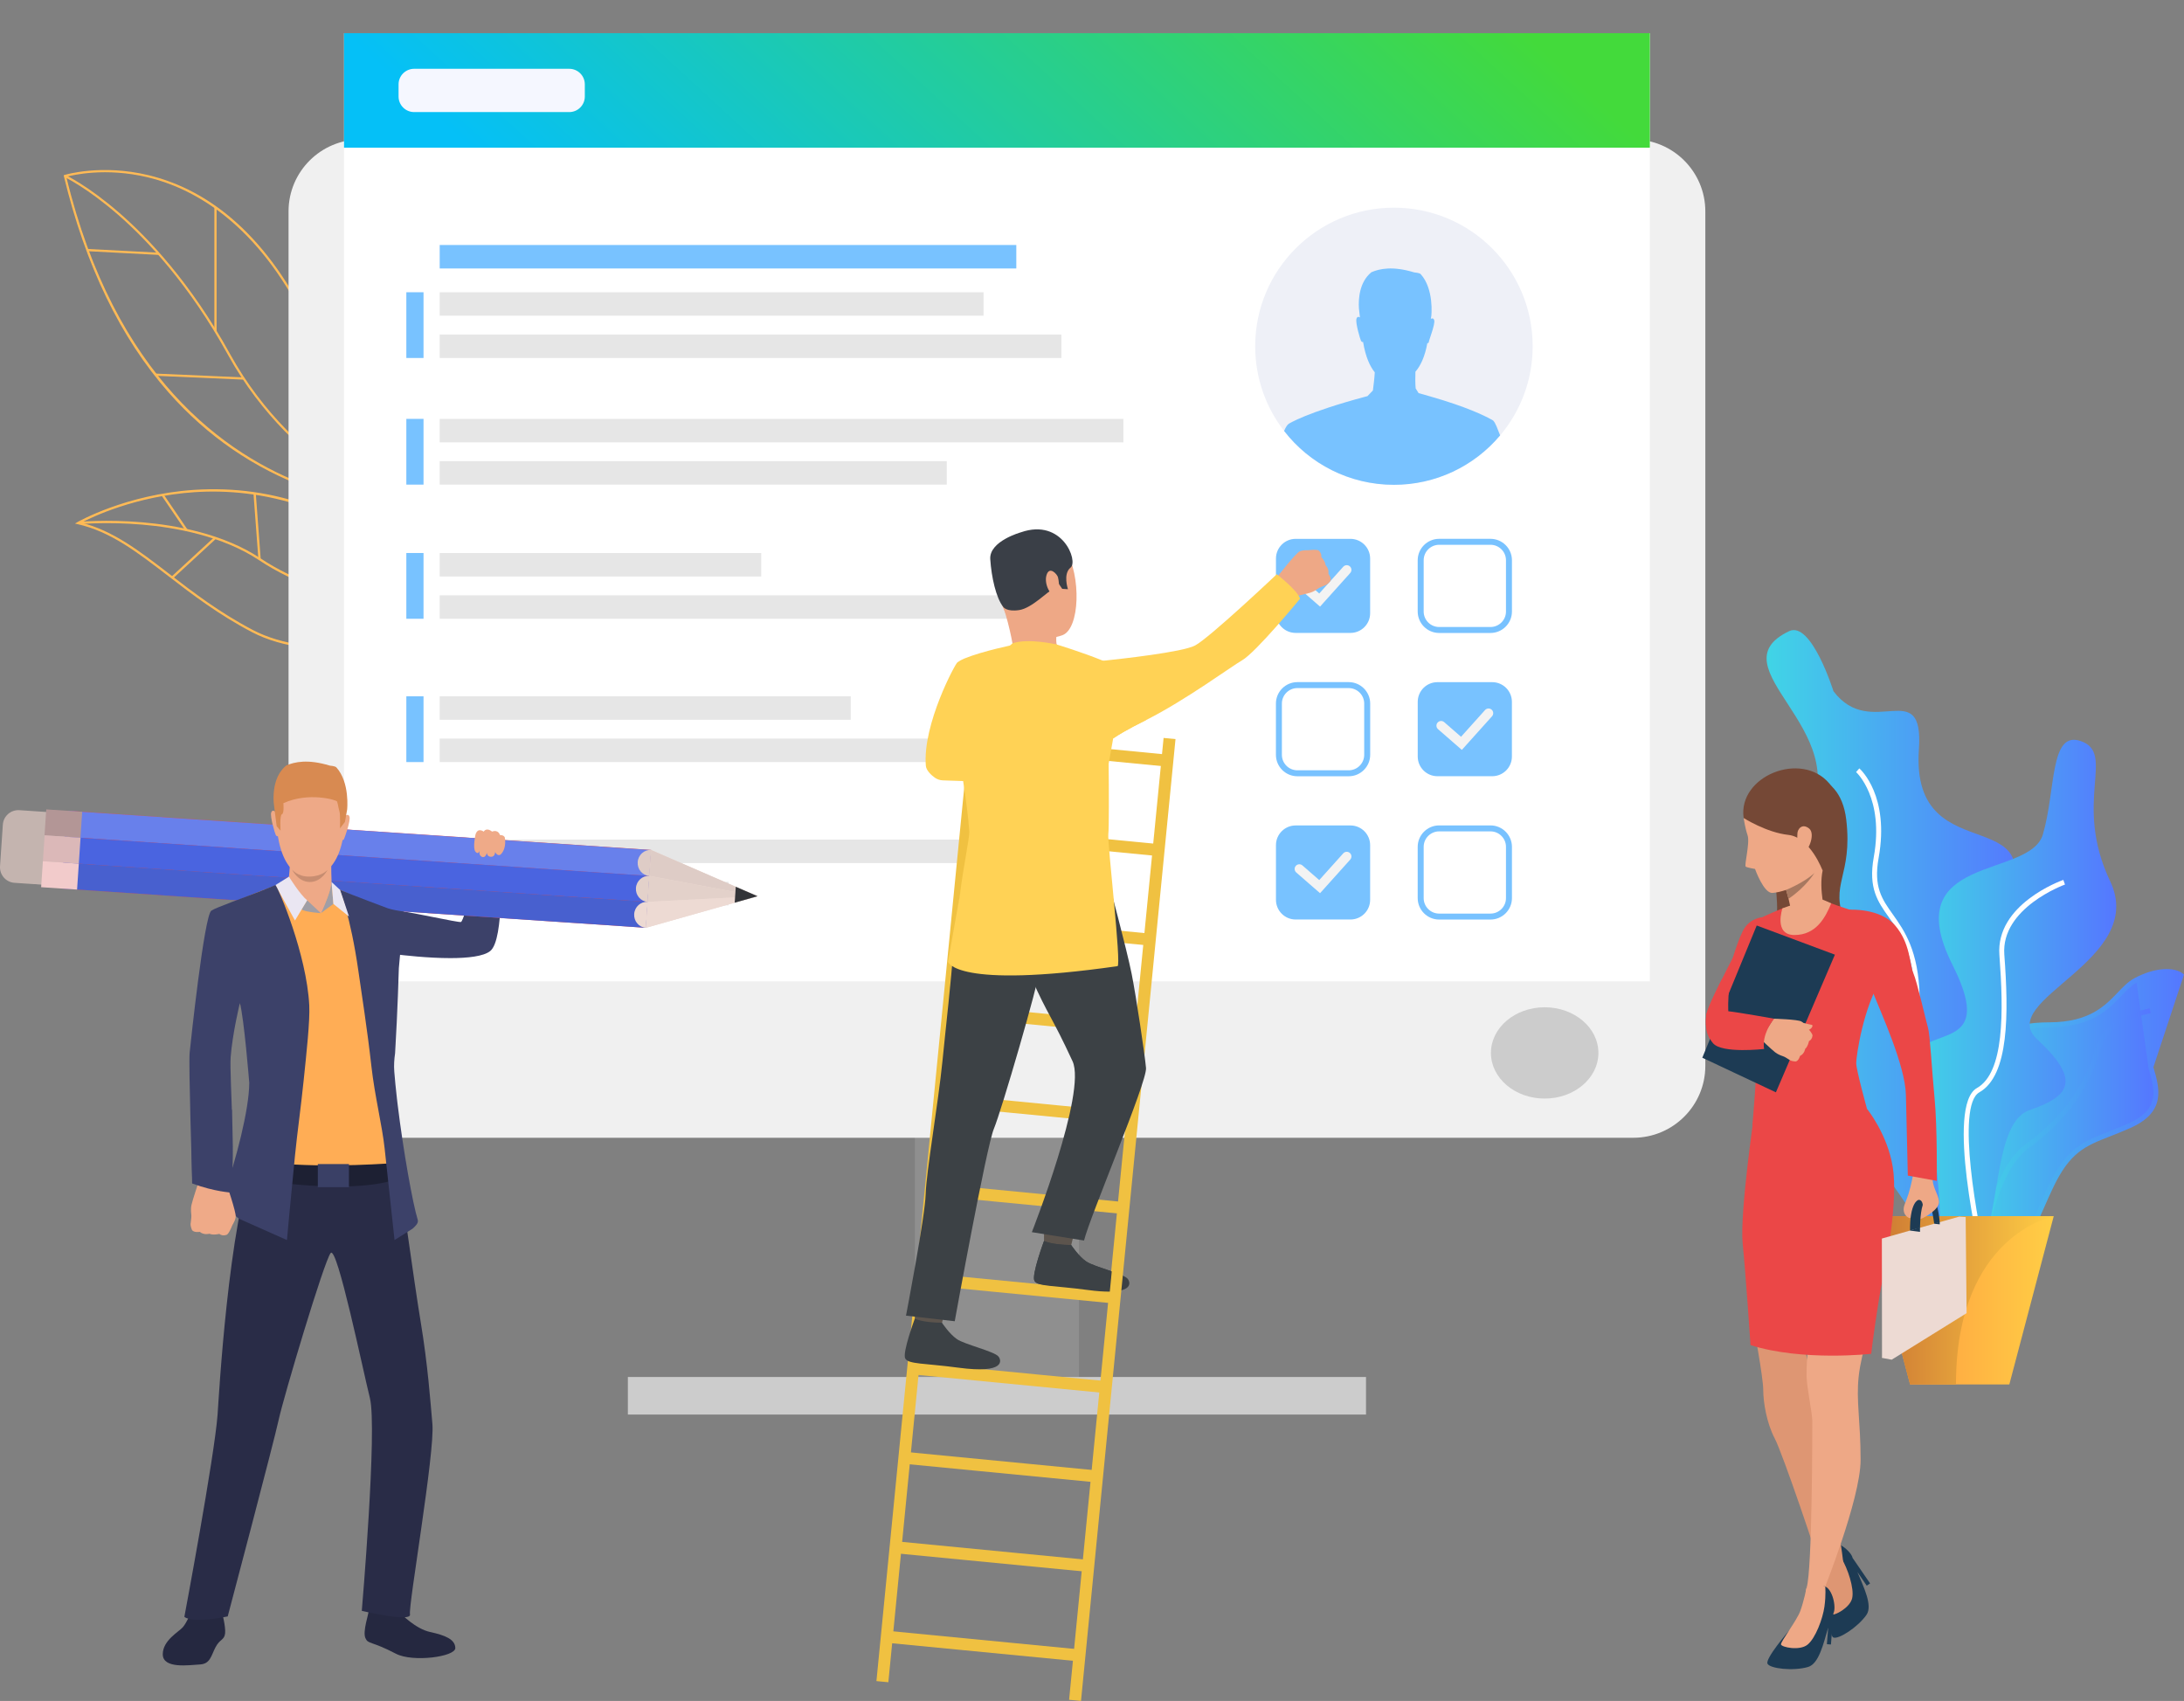 <?xml version="1.0" encoding="utf-8"?>
<!-- Generator: Adobe Illustrator 16.0.0, SVG Export Plug-In . SVG Version: 6.00 Build 0)  -->
<!DOCTYPE svg PUBLIC "-//W3C//DTD SVG 1.1//EN" "http://www.w3.org/Graphics/SVG/1.1/DTD/svg11.dtd">
<svg version="1.1" id="Layer_1" xmlns="http://www.w3.org/2000/svg" xmlns:xlink="http://www.w3.org/1999/xlink" x="0px" y="0px"
	 width="339px" height="264px" viewBox="0 61 339 264" enable-background="new 0 61 339 264" xml:space="preserve">
<rect x="0" y="61" width="339" height="264" fill="#808080" stroke="none"/>
<g>
	<defs>
		<rect id="SVGID_1_" width="339" height="325"/>
	</defs>
	<clipPath id="SVGID_2_">
		<use xlink:href="#SVGID_1_"  overflow="visible"/>
	</clipPath>
	<g clip-path="url(#SVGID_2_)">
		<path fill="#FFBA55" d="M64.301,155.104c-0.033,0-3.323,0.031-7.917-0.836c-4.238-0.8-10.489-2.548-16.194-6.337
			c-5.65-3.751-12.976-5.064-18.126-5.506c-5.586-0.479-9.886-0.063-9.929-0.058l-0.036-0.354c0.043-0.004,4.375-0.424,9.994,0.057
			c5.192,0.445,12.581,1.772,18.294,5.564c5.653,3.753,11.85,5.488,16.054,6.281c4.56,0.862,7.822,0.833,7.855,0.833L64.301,155.104
			z"/>
		<path fill="#FFBA55" d="M68.395,157.21c-3.765,4.247-19.759,6.873-29.252,1.917c-5.246-2.739-9.407-5.938-13.078-8.763
			c-4.786-3.681-8.917-6.859-13.985-8.002l-0.443-0.101l0.393-0.228c0.074-0.044,7.502-4.289,18.103-4.998
			c6.228-0.415,12.318,0.45,18.101,2.574c7.227,2.654,13.991,7.29,20.103,13.779c1.076,1.144,1.17,2.376,0.268,3.563
			C68.539,157.041,68.469,157.127,68.395,157.21z M12.614,142.126c4.937,1.241,8.995,4.363,13.668,7.957
			c3.66,2.815,7.808,6.006,13.026,8.729c4.287,2.237,10.447,3.118,16.9,2.413c5.464-0.595,10.177-2.287,11.92-4.254
			c0.068-0.078,0.131-0.155,0.191-0.232c0.792-1.045,0.711-2.088-0.245-3.103c-13.748-14.595-28.201-16.889-37.905-16.244
			C21.047,138.001,14.294,141.247,12.614,142.126z"/>
		<path fill="#FFBA55" d="M25.375,137.712l-0.295,0.201l3.707,5.448l0.295-0.2L25.375,137.712z"/>
		<path fill="#FFBA55" d="M33.286,144.352l-6.681,6.16l0.242,0.262l6.681-6.16L33.286,144.352z"/>
		<path fill="#FFBA55" d="M39.701,137.564l-0.355,0.026l0.762,10.204l0.355-0.027L39.701,137.564z"/>
		<path fill="#FFBA55" d="M62.563,140.421c-0.043-0.014-4.333-1.543-9.797-5.288c-5.042-3.457-12.146-9.565-17.367-19.038
			c-6.051-10.98-12.631-17.905-17.087-21.78c-4.827-4.199-8.268-5.821-8.302-5.837l0.144-0.311c0.034,0.016,3.509,1.652,8.37,5.878
			c4.479,3.895,11.096,10.853,17.175,21.887c5.187,9.414,12.25,15.486,17.26,18.921c5.426,3.721,9.675,5.233,9.716,5.249
			L62.563,140.421z"/>
		<path fill="#FFBA55" d="M75.652,139.56l-0.967,0.176c-0.031,0.005-3.201,0.574-8.08,0.487c-4.501-0.079-11.425-0.746-18.848-3.474
			c-8.345-3.066-15.607-8.056-21.584-14.834c-7.466-8.464-12.934-19.755-16.254-33.557l-0.038-0.156l0.153-0.049
			c0.056-0.018,5.661-1.726,12.984,0.032c4.299,1.032,8.345,3.039,12.025,5.963c4.593,3.65,8.625,8.752,11.981,15.161
			c7.563,14.438,14.696,21.856,19.347,25.535c5.02,3.97,8.28,4.548,8.312,4.553L75.652,139.56z M10.29,88.439
			c7.502,30.995,24.566,43.201,37.57,47.984c7.378,2.713,14.261,3.377,18.737,3.458c3.402,0.061,5.964-0.198,7.203-0.36
			c-1.284-0.405-3.988-1.516-7.641-4.407c-4.677-3.701-11.847-11.153-19.437-25.646c-7.547-14.407-17.1-19.346-23.783-20.949
			C16.375,86.947,11.229,88.182,10.29,88.439z"/>
		<path fill="#FFBA55" d="M24.099,118.981l-0.015,0.341l13.712,0.598l0.015-0.341L24.099,118.981z"/>
		<path fill="#FFBA55" d="M33.618,93.16h-0.342v19.237h0.342V93.16z"/>
		<path fill="#FFBA55" d="M13.559,99.641l-0.018,0.341l11.105,0.58l0.018-0.341L13.559,99.641z"/>
		<path fill="#8F8F8F" d="M142.011,277.641h25.468v-77.263h-25.468V277.641z"/>
		<path fill="#F0F0F0" d="M55.973,237.594h197.541c6.178,0,11.187-5.002,11.187-11.172V93.814c0-6.169-5.007-11.172-11.187-11.172
			H55.973c-6.177,0-11.186,5.001-11.186,11.172v132.61C44.787,232.593,49.796,237.594,55.973,237.594z"/>
		<path fill="#FFFFFF" d="M53.403,213.313h202.685V66.15H53.403V213.313z"/>
		
			<linearGradient id="SVGID_3_" gradientUnits="userSpaceOnUse" x1="112.781" y1="205.291" x2="196.708" y2="296.635" gradientTransform="matrix(1 0 0 -1 0 326)">
			<stop  offset="0" style="stop-color:#05C0F7"/>
			<stop  offset="1" style="stop-color:#43DA3B"/>
		</linearGradient>
		<path fill="url(#SVGID_3_)" d="M53.4,83.924h202.687V66.15H53.4V83.924z"/>
		<path fill="#CCCCCC" d="M231.422,224.424c0,3.913,3.734,7.086,8.342,7.086c4.606,0,8.34-3.173,8.34-7.086s-3.733-7.085-8.34-7.085
			C235.158,217.339,231.422,220.511,231.422,224.424z"/>
		<path fill="#CCCCCC" d="M212.031,274.723H97.457v5.832h114.574V274.723z"/>
		<path fill="#F5F7FF" d="M88.357,78.396H64.283c-1.336,0-2.418-1.081-2.418-2.415v-1.888c0-1.334,1.082-2.415,2.418-2.415h24.074
			c1.336,0,2.418,1.081,2.418,2.415v1.888C90.774,77.315,89.692,78.396,88.357,78.396z"/>
		<path fill="#E6E6E6" d="M152.666,106.359H68.25v3.643h84.416V106.359z"/>
		<path fill="#E6E6E6" d="M164.75,112.921h-96.5v3.643h96.5V112.921z"/>
		<path fill="#E6E6E6" d="M174.369,126.014H68.25v3.643h106.119V126.014z"/>
		<path fill="#78C2FF" d="M157.752,99.025H68.25v3.644h89.502V99.025z"/>
		<path fill="#E6E6E6" d="M146.957,132.575H68.25v3.643h78.707V132.575z"/>
		<path fill="#E6E6E6" d="M118.156,146.833H68.25v3.644h49.906V146.833z"/>
		<path fill="#E6E6E6" d="M157.912,153.396H68.25v3.643h89.662V153.396z"/>
		<path fill="#E6E6E6" d="M132.05,169.076h-63.8v3.643h63.8V169.076z"/>
		<path fill="#E6E6E6" d="M146.155,175.639H68.25v3.643h77.905V175.639z"/>
		<path fill="#E6E6E6" d="M153.53,191.316H68.25v3.644h85.28V191.316z"/>
		<path fill="#E6E6E6" d="M113.081,197.878H68.25v3.644h44.831V197.878z"/>
		<path fill="#78C2FF" d="M65.739,106.359h-2.667v10.205h2.667V106.359z"/>
		<path fill="#78C2FF" d="M65.739,126.014h-2.667v10.205h2.667V126.014z"/>
		<path fill="#78C2FF" d="M65.739,146.833h-2.667v10.206h2.667V146.833z"/>
		<path fill="#78C2FF" d="M65.739,169.076h-2.667v10.205h2.667V169.076z"/>
		<path fill="#78C2FF" d="M65.739,191.316h-2.667v10.205h2.667V191.316z"/>
		<path fill="#78C2FF" d="M209.613,203.718h-8.5c-1.688,0-3.059-1.368-3.059-3.056v-8.489c0-1.687,1.37-3.055,3.059-3.055h8.5
			c1.688,0,3.059,1.368,3.059,3.055v8.489C212.672,202.352,211.302,203.718,209.613,203.718z"/>
		<path fill="#F3F3F3" d="M204.898,199.634l-3.693-3.217c-0.303-0.265-0.335-0.724-0.071-1.024c0.265-0.303,0.724-0.336,1.027-0.07
			l2.612,2.273l3.727-4.15c0.268-0.299,0.729-0.323,1.027-0.055c0.3,0.268,0.324,0.729,0.057,1.026L204.898,199.634z"/>
		<path fill="#78C2FF" d="M209.348,181.484h-7.968c-1.837,0-3.331-1.492-3.331-3.327v-7.959c0-1.834,1.494-3.326,3.331-3.326h7.968
			c1.836,0,3.332,1.492,3.332,3.326v7.959C212.68,179.992,211.184,181.484,209.348,181.484z M201.378,167.798
			c-1.325,0-2.403,1.077-2.403,2.4v7.959c0,1.323,1.078,2.401,2.403,2.401h7.968c1.325,0,2.404-1.078,2.404-2.401v-7.959
			c0-1.323-1.079-2.4-2.404-2.4H201.378z"/>
		<path fill="#78C2FF" d="M231.354,159.243h-7.969c-1.836,0-3.33-1.492-3.33-3.326v-7.959c0-1.835,1.494-3.327,3.33-3.327h7.969
			c1.836,0,3.33,1.492,3.33,3.327v7.959C234.684,157.751,233.189,159.243,231.354,159.243z M223.385,145.557
			c-1.324,0-2.402,1.077-2.402,2.401v7.959c0,1.323,1.078,2.4,2.402,2.4h7.969c1.326,0,2.403-1.077,2.403-2.4v-7.959
			c0-1.324-1.077-2.401-2.403-2.401H223.385z"/>
		<path fill="#78C2FF" d="M231.354,203.725h-7.969c-1.836,0-3.33-1.492-3.33-3.326v-7.959c0-1.834,1.494-3.328,3.33-3.328h7.969
			c1.836,0,3.33,1.494,3.33,3.328v7.959C234.684,202.232,233.189,203.725,231.354,203.725z M223.385,190.038
			c-1.324,0-2.402,1.078-2.402,2.401v7.959c0,1.324,1.078,2.4,2.402,2.4h7.969c1.326,0,2.403-1.076,2.403-2.4v-7.959
			c0-1.323-1.077-2.401-2.403-2.401H223.385z"/>
		<path fill="#78C2FF" d="M231.619,181.477h-8.5c-1.688,0-3.059-1.367-3.059-3.055v-8.488c0-1.687,1.371-3.055,3.059-3.055h8.5
			c1.689,0,3.059,1.368,3.059,3.055v8.49C234.678,180.109,233.309,181.477,231.619,181.477z"/>
		<path fill="#F3F3F3" d="M226.907,177.393l-3.695-3.217c-0.302-0.264-0.334-0.723-0.069-1.025c0.265-0.301,0.724-0.334,1.025-0.069
			l2.613,2.274l3.726-4.15c0.269-0.298,0.729-0.323,1.029-0.057c0.298,0.269,0.323,0.729,0.055,1.027L226.907,177.393z"/>
		<path fill="#78C2FF" d="M209.613,159.236h-8.5c-1.688,0-3.059-1.368-3.059-3.055v-8.49c0-1.686,1.37-3.055,3.059-3.055h8.5
			c1.688,0,3.059,1.369,3.059,3.055v8.49C212.672,157.87,211.302,159.236,209.613,159.236z"/>
		<path fill="#F3F3F3" d="M204.898,155.152l-3.693-3.217c-0.303-0.264-0.335-0.723-0.071-1.025c0.265-0.302,0.724-0.334,1.027-0.07
			l2.612,2.275l3.727-4.152c0.268-0.299,0.729-0.324,1.027-0.056c0.3,0.268,0.324,0.728,0.057,1.027L204.898,155.152z"/>
		<path fill="#EEF0F7" d="M237.9,114.744c0,5.271-1.897,10.097-5.047,13.837c-4.06,4.82-10.033,7.672-16.487,7.672
			c-6.837,0-13.058-3.203-17.042-8.358c-2.818-3.637-4.494-8.199-4.494-13.151c0-11.879,9.641-21.511,21.536-21.511
			C228.259,93.233,237.9,102.863,237.9,114.744z"/>
		<path fill="#78C2FF" d="M231.768,126.276c-0.078-0.079-0.256-0.144-0.36-0.212c-0.009-0.006-0.013-0.009-0.021-0.013l-0.002,0.002
			c-0.945-0.521-3.716-1.896-9.18-3.463c-0.002,0-0.004-0.002-0.004-0.002c-0.992-0.302-1.741-0.498-1.998-0.565l-0.463-0.735
			c-0.075-0.743-0.059-1.849-0.038-2.59c0.769-0.892,1.464-2.285,1.854-4.459c0.125,0.093,0.221-0.112,0.221-0.112
			c-0.067-0.122,1.039-2.825,0.84-3.435c-0.113-0.345-0.344-0.302-0.524-0.201c0.027-0.158,0.054-0.322,0.083-0.496
			c0,0,0.439-4.143-1.66-6.452c-0.216-0.209-0.99-0.261-0.99-0.261c-3.371-1.03-5.396-0.57-6.66-0.029
			c-1.879,1.536-2.02,4.151-1.936,5.591c0.037,0.342,0.077,0.683,0.114,1.018c0,0.007,0.002,0.01,0.002,0.01
			c0.017,0.134,0.033,0.263,0.047,0.393c-0.176-0.108-0.405-0.164-0.532,0.178c-0.226,0.6,0.596,3.299,0.696,3.465
			c0,0,0.177,0.277,0.315,0.151c0.002,0,0.002-0.006,0.002-0.006c0.387,2.37,1.085,3.836,1.818,4.735
			c-0.055,0.962-0.193,2.093-0.291,2.816l-0.832,0.871c-0.045,0.014-0.09,0.028-0.135,0.045c0-0.004,0-0.006,0-0.006
			c-9.426,2.512-12.091,4.262-12.091,4.262c-0.235,0.146-0.479,0.536-0.722,1.115c3.941,5.098,10.133,8.358,17.043,8.358
			c6.443,0,12.418-2.843,16.486-7.671C232.449,127.591,232.156,126.661,231.768,126.276z"/>
		
			<linearGradient id="SVGID_4_" gradientUnits="userSpaceOnUse" x1="274.211" y1="114.222" x2="314.228" y2="114.222" gradientTransform="matrix(1 0 0 -1 0 326)">
			<stop  offset="0" style="stop-color:#40D5E6"/>
			<stop  offset="1" style="stop-color:#5577FF"/>
		</linearGradient>
		<path fill="url(#SVGID_4_)" d="M277.707,158.963c3.452-1.649,6.885,9.324,6.885,9.324c5.864,7.738,14.061-2.557,13.26,9.014
			c-1.402,20.248,23.332,6.368,11.923,27.506c-11.411,21.139,10.075,11.953,2.984,28.998c-7.092,17.045,2.1,37.374-8.569,29.02
			c0,0-9.396-20.579-19.086-26.947c-9.689-6.367,5.805-13.922,2.772-22.57c-4.403-12.56-15.013-12.067-7.364-25.564
			C288.162,174.244,265.979,164.566,277.707,158.963z"/>
		<path fill="#FFFFFF" d="M307.565,255.079c-4.626-3.25-10.04-25.892-10.361-39.376c-0.166-6.907-2.209-9.786-4.013-12.326
			c-1.726-2.427-3.215-4.521-2.346-9.336c1.657-9.198-2.701-13.169-2.746-13.208l0.504-0.574c0.194,0.169,4.733,4.265,2.994,13.917
			c-0.81,4.497,0.525,6.379,2.217,8.76c1.774,2.498,3.983,5.606,4.154,12.75c0.346,14.472,5.881,35.849,10.037,38.77
			L307.565,255.079z"/>
		
			<linearGradient id="SVGID_5_" gradientUnits="userSpaceOnUse" x1="303.565" y1="91.917" x2="338.998" y2="91.917" gradientTransform="matrix(1 0 0 -1 0 326)">
			<stop  offset="0" style="stop-color:#40D5E6"/>
			<stop  offset="1" style="stop-color:#5577FF"/>
		</linearGradient>
		<path fill="url(#SVGID_5_)" d="M334.25,226.646c0.949,3.242,2.025,6.916-3.531,9.41c-1.179,0.529-2.252,0.95-3.201,1.322
			c-3.878,1.52-6.218,2.438-8.858,8.008c-0.512,1.079-0.963,2.1-1.399,3.09c-2.083,4.715-3.66,8.282-7.965,8.282
			c-0.598,0-1.246-0.069-1.955-0.212c-1.781-0.359-2.951-1.301-3.475-2.793c-1.247-3.563,1.642-9.347,3.985-12.136
			c0.038-0.048,3.964-4.838,3.546-11.479c-0.07-1.113-0.186-2.143-0.288-3.051c-0.296-2.628-0.509-4.525,0.623-5.794
			c0.995-1.117,2.918-1.603,6.429-1.619c6.156-0.028,8.59-2.575,10.545-4.618c0.83-0.869,1.615-1.689,2.567-2.209
			c3.067-1.673,6.317-1.918,7.726-0.584"/>
		
			<linearGradient id="SVGID_6_" gradientUnits="userSpaceOnUse" x1="304.33" y1="91.245" x2="334.255" y2="91.245" gradientTransform="matrix(1 0 0 -1 0 326)">
			<stop  offset="0" style="stop-color:#40D5E6"/>
			<stop  offset="1" style="stop-color:#5577FF"/>
		</linearGradient>
		<path fill="url(#SVGID_6_)" d="M331.64,213.516c-0.848,0.463-1.559,1.205-2.382,2.066c-2.056,2.15-4.614,4.827-11.096,4.857
			c-3.227,0.015-5.034,0.436-5.86,1.361c-0.903,1.014-0.706,2.771-0.434,5.202c0.103,0.917,0.22,1.958,0.292,3.089
			c0.438,6.954-3.552,11.813-3.721,12.016c-2.321,2.761-4.95,8.254-3.852,11.395c0.426,1.221,1.404,1.992,2.904,2.296
			c5.23,1.056,6.675-2.213,9.067-7.63c0.439-0.992,0.894-2.02,1.408-3.107c2.772-5.844,5.358-6.858,9.272-8.393
			c0.939-0.368,2.004-0.785,3.167-1.307c4.946-2.221,4.054-5.271,3.108-8.498"/>
		
			<linearGradient id="SVGID_7_" gradientUnits="userSpaceOnUse" x1="306.66" y1="86.663" x2="333.821" y2="86.663" gradientTransform="matrix(1 0 0 -1 0 326)">
			<stop  offset="0" style="stop-color:#40D5E6"/>
			<stop  offset="1" style="stop-color:#5577FF"/>
		</linearGradient>
		<path fill="url(#SVGID_7_)" d="M333.821,218.258c-0.065,0.012-6.525,1.201-7.711,5.352c-1.151,4.022-3.563,10.013-11.206,15.576
			c-6.501,4.733-7.472,21.81-7.48,21.982l-0.764-0.04c0.038-0.717,1.001-17.614,7.794-22.56c7.452-5.424,9.801-11.254,10.921-15.168
			c1.318-4.612,8.03-5.844,8.314-5.895"/>
		
			<linearGradient id="SVGID_8_" gradientUnits="userSpaceOnUse" x1="296.85" y1="108.495" x2="328.481" y2="108.495" gradientTransform="matrix(1 0 0 -1 0 326)">
			<stop  offset="0" style="stop-color:#40D5E6"/>
			<stop  offset="1" style="stop-color:#5577FF"/>
		</linearGradient>
		<path fill="url(#SVGID_8_)" d="M322.954,176.014c-4.829-1.652-3.826,7.641-5.866,14.518c-2.04,6.876-22.693,2.999-14.025,20.219
			c8.67,17.22-10.963,5.758-5.1,20.784c5.865,15.026,0.51,31.097,6.885,27.01s3.58-23.01,10.211-25.258
			c6.629-2.248,7.711-4.872,1.147-10.984c-6.564-6.112,17.201-12.181,11.335-24.521
			C321.677,185.438,328.531,177.925,322.954,176.014z"/>
		<path fill="#FFFFFF" d="M307.807,257.825c-0.605-2.572-5.791-25.21-0.954-27.947c4.264-2.411,4.159-11.793,3.493-20.651
			c-0.589-7.842,9.493-11.507,9.923-11.658l0.257,0.721c-0.1,0.036-9.961,3.623-9.416,10.881c0.683,9.098,0.756,18.75-3.881,21.372
			c-3.674,2.079-0.291,20.272,1.322,27.106L307.807,257.825z"/>
		
			<linearGradient id="SVGID_9_" gradientUnits="userSpaceOnUse" x1="289.592" y1="63.177" x2="318.779" y2="63.177" gradientTransform="matrix(1 0 0 -1 0 326)">
			<stop  offset="0" style="stop-color:#FF9340"/>
			<stop  offset="1" style="stop-color:#FFCE45"/>
		</linearGradient>
		<path fill="url(#SVGID_9_)" d="M318.779,249.764l-6.892,26.119h-15.403l-6.893-26.119H318.779z"/>
		
			<linearGradient id="SVGID_10_" gradientUnits="userSpaceOnUse" x1="289.59" y1="63.177" x2="318.779" y2="63.177" gradientTransform="matrix(1 0 0 -1 0 326)">
			<stop  offset="0" style="stop-color:#C97332"/>
			<stop  offset="1" style="stop-color:#FFCE45"/>
		</linearGradient>
		<path fill="url(#SVGID_10_)" d="M318.779,249.764c0,0-15.174,2.846-15.174,26.119h-7.123l-6.893-26.119H318.779z"/>
		<path fill="#3C4169" d="M77.667,194.55c0,0,0.677,12.267-1.577,14.062c-1.041,0.832-3.496,1.093-6.15,1.097
			c-0.873,0.001-1.768-0.026-2.641-0.071c-0.002,0-0.004,0-0.004,0c-3.485-0.174-6.616-0.615-6.616-0.615s-9.038,0.455-8.597-5.144
			c0,0,1.053-1.696,2.402-2.083c1.246-0.357,6.938,0.624,7.927,0.667c1.087,0.047,8.802,1.761,9.133,1.64
			c0.332-0.123,1.217-3.145,1.271-5.17c0.08-2.925,0.067-5.619,0.067-5.619L77.667,194.55z"/>
		<path fill="#252840" d="M29.767,311.021c0,0-0.76,1.826-1.399,2.551s-3.089,2.02-3.102,4.17c-0.014,2.333,4.13,1.685,5.75,1.601
			c1.62-0.085,1.743-1.331,2.425-2.653c0.683-1.319,1.37-1.097,1.498-2.16c0.128-1.065-0.522-3.449-0.522-3.449L29.767,311.021z"/>
		<path fill="#252840" d="M62.213,311.439c0,0,2.257,2.369,4.549,2.865c2.292,0.495,3.896,1.129,3.912,2.486
			c0.018,1.359-6.596,2.255-9.218,0.885c-3.914-2.045-4.312-1.428-4.746-2.449c-0.434-1.021,0.522-3.754,0.493-4.08
			C57.168,310.744,62.213,311.439,62.213,311.439z"/>
		<path fill="#292C47" d="M61.946,243.063c0,0,2.371,17.205,3.339,23.021c1.132,6.801,1.516,12.419,1.833,15.938
			c0.398,4.428-3.759,28.242-3.48,29.537c0.277,1.295-7.482-0.539-7.482-0.539s2.438-28.336,1.254-33.051
			c-1.102-4.39-5.075-23.687-6.082-22.486c-1.004,1.199-7.316,22.373-8.06,25.834c-0.744,3.463-7.921,30.568-7.921,30.568
			s-5.365,1.151-6.73,0.067c0,0,4.681-24.902,5.156-31.394c0.18-2.475,1.649-29.494,5.837-40.438
			C41.821,234.336,61.946,243.063,61.946,243.063z"/>
		<path fill="#C4B4AF" d="M0.005,195.453l0.436-6.461c0.09-1.329,1.24-2.333,2.571-2.244l13.879,0.932
			c1.331,0.09,2.335,1.238,2.247,2.567l-0.436,6.463c-0.09,1.329-1.241,2.332-2.571,2.244l-13.879-0.931
			C0.922,197.932-0.084,196.782,0.005,195.453z"/>
		<path fill="#EB4747" d="M100.263,205.001l0.813-12.08l-90.754-6.096l-0.813,12.08L100.263,205.001z"/>
		<path fill="#6880EB" d="M10.304,186.838l-0.271,4.026l90.755,6.097l0.271-4.025L10.304,186.838z"/>
		<path fill="#4A64E0" d="M100.538,200.982l0.271-4.026l-90.755-6.087l-0.271,4.025L100.538,200.982z"/>
		<path fill="#4860CF" d="M100.264,205.004l0.271-4.025l-90.754-6.097l-0.271,4.026L100.264,205.004z"/>
		<path fill="#EDDAD3" d="M100.256,205.007l0.814-12.081l13.139,5.71l3.377,1.468l-3.545,1.002L100.256,205.007z"/>
		<path fill="#DECCC6" d="M100.8,196.954c-1.08-0.072-1.894-1.032-1.818-2.146c0.076-1.11,1.01-1.955,2.09-1.883L100.8,196.954z"/>
		<path fill="#E3D1CA" d="M100.526,200.98c-1.08-0.071-1.894-1.032-1.818-2.146c0.076-1.11,1.01-1.954,2.09-1.882L100.526,200.98z"
			/>
		<path fill="#EDDAD3" d="M100.255,205.007c-1.08-0.071-1.894-1.032-1.818-2.146c0.076-1.111,1.01-1.954,2.09-1.883L100.255,205.007
			z"/>
		<path fill="#B39696" d="M7.181,186.626l-0.271,4.026l5.577,0.375l0.271-4.026L7.181,186.626z"/>
		<path fill="#DBB8B8" d="M12.233,195.049l0.271-4.025l-5.577-0.375l-0.271,4.025L12.233,195.049z"/>
		<path fill="#F2CBCB" d="M11.963,199.074l0.271-4.026l-5.577-0.374L6.386,198.7L11.963,199.074z"/>
		<path fill="#DECCC6" d="M100.799,196.953l16.786,3.15l-16.516-7.178L100.799,196.953z"/>
		<path fill="#E3D1CA" d="M100.527,200.98l17.059-0.877l-16.787-3.15L100.527,200.98z"/>
		<path fill="#EDDAD3" d="M100.528,200.98l17.058-0.877l-17.33,4.903L100.528,200.98z"/>
		<path fill="#323438" d="M114.041,201.107l0.167-2.472l3.378,1.468L114.041,201.107z"/>
		<path fill="#EFAA88" d="M73.811,190.516c0,0-0.472,2.086-0.018,2.664c0.452,0.579,0.664-0.164,0.664-0.164s-0.223,0.73,0.35,0.978
			c0.57,0.243,0.772-0.64,0.772-0.64s-0.018,0.602,0.626,0.633c0.645,0.033,0.643-0.74,0.643-0.74s0.45,0.867,0.972,0.266
			c0.882-1.014,0.531-2.549,0.531-2.549s-0.121-0.361-0.742-0.352c0,0-0.234-0.909-1.235-0.539c0,0-0.805-0.73-1.296,0.006
			C75.08,190.08,74.178,189.352,73.811,190.516z"/>
		<path fill="#FFAD55" d="M30.752,242.777c0,0,2.944,0.894,4.177,0.666c1.235-0.226,0.61-15.334,0.659-18.478
			c0.038-2.55,1.435-9.282,1.435-9.282s0,0.004,0.002,0.01c0.002,0.002,0.002,0.006,0.002,0.008c0,0.004,0.002,0.007,0.002,0.011
			c0.138,0.505,2.023,7.491,2.088,10.849c0.068,3.485-0.454,16.813-0.454,16.813l5.196,0.505l14.934,0.365l3.115-0.367
			c0,0-0.373-5.699-0.511-8.407c-0.086-1.721-0.421-4.801-0.335-7.8c0,0-0.054-3.164,0.259-4.524
			c0.034-6.012,0.398-11.965,0.398-11.965c0.202-2.728,0.342-5.275,0.423-7.652c-0.659-0.348-1.45-0.756-2.083-1.055
			c-1.961-0.933-4.692-2.188-6.444-2.992c-1.026-0.471-2.031-0.814-2.031-0.814s-7.005-0.67-7.572-0.634
			c-0.18,0.01-1.055,0.315-2.204,0.753c-2.484,0.941-7.271,2.859-8.035,3.406c-1.118,0.8-3.482,19.802-3.59,21.133
			C29.992,225.717,30.752,242.777,30.752,242.777z"/>
		<path fill="#1D2033" d="M61.458,241.495c0,0-10.251,0.872-19.228,0v2.942c0,0,13.483,1.943,19.678-0.562L61.458,241.495z"/>
		<path fill="#3C4169" d="M52.717,199.092c0,0,1.667,3.913,2.918,12.658c0.48,3.359,1.372,9.014,2.018,14.783v0.002
			c0.511,4.55,1.676,9.218,2.047,12.699c0.384,3.607,1.54,14.234,1.54,14.234l2.803-1.766c0.399-0.37,0.961-0.85,0.799-1.368
			c-0.771-2.487-2.247-10.707-3.118-17.871c0-0.005-0.002-0.009-0.002-0.014c-0.042-0.347-0.083-0.687-0.121-1.027
			c-0.002-0.016-0.003-0.036-0.005-0.054c-0.164-1.434-0.301-2.805-0.398-4.064c-0.076-0.964-0.007-1.906,0.126-2.826
			c0.391-6.431,0.585-13.211,0.585-13.211c0.205-2.775,0.716-6.367,0.794-8.783c-0.976-0.133-1.7-0.262-2.485-0.498
			C60.217,201.986,54.69,199.925,52.717,199.092z"/>
		<path fill="#EEA987" d="M49.129,180.623c0,0,5.201,0.875,4.319,9.009c-0.882,8.134-5.473,7.416-5.781,7.403
			c-0.308-0.012-4.618,0.099-4.845-9.846C42.822,187.189,42.756,179.838,49.129,180.623z"/>
		<path fill="#EEA987" d="M51.409,194.678c0,0,0,3.35,0.137,4.075c0.148,0.78-4.177,3.033-6.967,0.408c0,0,0.565-3.66,0.389-4.951
			C44.792,192.919,51.409,194.678,51.409,194.678z"/>
		<path fill="#EEA987" d="M53.467,187.738c0,0,0.578-0.603,0.779,0.016c0.204,0.619-0.73,3.234-0.851,3.482
			c0,0-0.106,0.238-0.243,0.105C53.017,191.209,53.467,187.738,53.467,187.738z"/>
		<path fill="#EEA987" d="M42.882,187.115c0,0-0.553-0.626-0.78-0.018c-0.229,0.61,0.603,3.348,0.708,3.517
			c0,0,0.178,0.28,0.32,0.153C43.271,190.641,42.882,187.115,42.882,187.115z"/>
		<path fill="#D88A51" d="M53.885,186.641c-0.18,1.114-0.35,1.941-0.35,1.941l-0.756,0.986c0,0,0.045-2.183-0.07-2.526
			c-0.043-0.129-0.095-0.358-0.147-0.608c-0.086-0.412-0.177-0.877-0.238-1.031c-0.097-0.248-4.458-1.52-8.341,0.267
			c0,0,0.033,0.336,0.031,0.71c-0.002,0.436-0.048,0.924-0.25,0.998c-0.373,0.137-0.216,2.555-0.216,2.555l-0.605-0.697
			c0,0-0.175-1.265-0.347-2.715c0,0,0-0.004-0.002-0.012c-0.04-0.338-0.079-0.688-0.117-1.031c-0.086-1.463,0.058-4.115,1.962-5.672
			c1.286-0.551,3.338-1.016,6.759,0.028c0,0,0.785,0.052,1.004,0.265C54.331,182.439,53.885,186.641,53.885,186.641z"/>
		<path fill="#C78D71" d="M45.322,195.949c0,0,0.83,1.15,2.758,1.107s2.765-1.048,2.765-1.048s-0.913,1.907-2.774,1.886
			C46.21,197.875,45.322,195.949,45.322,195.949z"/>
		<path fill="#A09EA6" d="M51.746,201.297l-1.941,1.434c0,0,1.622-3.453,1.656-4.834L51.746,201.297z"/>
		<path fill="#EAE6F2" d="M51.461,197.896l1.327,1.227l1.388,4.136l-2.43-1.962L51.461,197.896z"/>
		<path fill="#EEA987" d="M51.218,199.13c0,0-0.536,1.881-1.413,3.601c0,0-2.036-1.782-2.677-2.416
			C46.487,199.68,51.218,199.13,51.218,199.13z"/>
		<path fill="#A09EA6" d="M47.675,200.738l2.13,1.992c0,0-2.519-0.168-2.989-0.586L47.675,200.738z"/>
		<path fill="#EAE6F2" d="M44.85,197.068c0,0,1.705,2.767,2.827,3.67l-1.891,3.134l-3.032-5.499L44.85,197.068z"/>
		<path fill="#3C4169" d="M35.801,225.107c-0.218,2.918,1.019,19.063-0.214,19.289c-1.233,0.228-5.765-0.767-5.765-0.767
			s-0.569-17.411-0.385-19.235c0.133-1.33,2.25-21.254,3.368-22.055c0.646-0.462,5.43-2.156,7.778-3.08
			c0.429-0.169,1.788-0.738,2.173-0.885c0.499,0.555,4.836,10.721,5.248,18.65c0.126,2.416-0.441,7.513-0.871,11.677
			c-0.459,4.444-0.969,7.911-1.341,11.626c-0.734,7.32-1.25,13.145-1.25,13.145l-7.293-3.244c-1.181-0.59-2.814-3.01-2.371-4.25
			c1.687-4.718,3.81-12.776,3.812-16.916c0,0-0.814-10.136-1.458-12.363C37.229,216.697,36.079,221.398,35.801,225.107z"/>
		<path fill="#EFAA88" d="M29.804,251.919c0,0-0.247-0.603-0.227-0.917c0,0,0.081-0.57,0.115-0.98
			c0.011-0.131,0.016-0.246,0.013-0.319c-0.016-0.308-0.142-0.979,0.027-1.731c0.169-0.75,1.037-3.342,1.037-3.342l2.342,0.348
			l2.035-0.275c0,0,1.518,4.422,1.44,5.14c-0.007,0.07-0.018,0.138-0.032,0.203c-0.124,0.601-0.47,0.996-0.571,1.306
			c-0.038,0.113-0.49,1.211-0.828,1.316c-0.47,0.146-0.857,0.057-1.118-0.157c0,0-0.934,0.247-1.525-0.022
			c0,0-0.855,0.255-1.494-0.291C31.016,252.195,30.121,252.355,29.804,251.919z"/>
		<path fill="#3C4169" d="M35.993,233.27l-0.076,12.83c0,0-2.564-0.113-6.098-1.416l-0.245-18.095L35.993,233.27z"/>
		<path fill="#3A4066" d="M54.164,241.675h-4.832v3.587h4.832V241.675z"/>
		<path fill="#1D3B54" d="M281.891,302.344c0,0,0.834-1.359,1.977-1.892c1.142-0.53,3.486,1.321,3.691,2.353l2.715,3.956
			l-0.516,0.353L288.309,305c0.987,2.372,2.396,5.212,1.406,6.639c-1.329,1.916-4.344,3.854-5.14,3.519
			c-0.796-0.335-0.638-5.906-0.638-5.906C284.796,304.333,281.891,302.344,281.891,302.344z"/>
		<path fill="#DE9673" d="M281.891,302.344c0,0,0.988,1.901,1.498,3.377c0.508,1.475,0.604,5.561,0.924,5.844
			c0.32,0.285,2.846-0.988,3.183-2.517c0.337-1.526-0.688-4.58-1.662-6.187c-0.976-1.605-1.967-2.407-1.967-2.407
			S282.145,300.787,281.891,302.344z"/>
		<path fill="#DE9673" d="M272.141,266.543c0,0,1.547,8.202,1.547,10.164s0.535,5.17,1.783,7.547
			c1.25,2.377,6.734,18.619,7.209,20.512c0.475,1.891,0.885,3.678,0.885,3.678s2.736-1.248,2.736-3.031
			c0-1.784-2.381-16.521-2.796-19.434c-0.416-2.912-3.868-17.83-3.868-17.83L272.141,266.543z"/>
		<path fill="#EEA886" d="M280.889,266.009c0,0-0.535,6.835-0.476,8.617c0.06,1.784,0.894,5.824,0.894,6.894
			c0,1.07,0,23.235-0.889,25.91c-0.889,2.674,2.494,0.834,2.494,0.834s5.89-14.58,5.89-20.662s-0.714-9.113-0.297-12.976
			c0.416-3.862,2.269-8.948,2.269-8.948L280.889,266.009z"/>
		<path fill="#EB4747" d="M289.798,233.111c0,0,3.167,3.875,4,9.046c0.834,5.17-0.987,14.92-1.633,17.741
			c-0.567,2.475-1.653,10.397-1.712,11.229c0,0-10.646,1.205-18.738-1.351c0,0-0.74-11.064-1.217-15.76
			c-0.477-4.694,1.848-20.548,1.848-20.548L289.798,233.111z"/>
		<path fill="#1D3B54" d="M277.624,314.173c3.813-3.327,2.792-6.741,2.792-6.741s1.523-0.541,2.762-0.232
			c1.239,0.31,1.901,3.259,1.406,4.201l-0.385,4.843l-0.631-0.052l0.205-2.584c-0.735,2.496-1.435,5.627-3.125,6.123
			c-2.269,0.662-5.879,0.269-6.293-0.5C273.945,318.458,277.624,314.173,277.624,314.173z"/>
		<path fill="#754836" d="M275.385,196.896c0,0,0.943,5.61,0.129,7.496c-0.814,1.885,4.328-2.203,4.328-2.203
			S277.709,196.009,275.385,196.896z"/>
		<path fill="#754836" d="M277.289,181.311c0,0,8.26-1.888,9.288,6.928c1.03,8.814-2.688,9.923-0.171,15.896
			c2.515,5.973-6.143-1.947-6.143-1.947L277.289,181.311z"/>
		<path fill="#EEA886" d="M278.001,181.184c-2.121-0.043-6.787,1.152-7.353,6.779c0,0,0.213,1.507,0.612,2.684
			c0.399,1.176-0.565,4.707-0.282,4.871c0.282,0.166,1.437,0.353,1.437,0.353s1.343,3.789,2.687,3.719
			c1.342-0.069,6.401-1.263,8.662-6.089C286.027,188.677,286.563,181.355,278.001,181.184z"/>
		<path fill="#1D3B54" d="M301.102,250.979c0,0-0.197-3.393-1.097-3.918c-0.897-0.524-0.38,0.523-0.38,0.523s0.506,2.462,0.618,3.46
			C300.248,251.091,301.102,250.979,301.102,250.979z"/>
		<path fill="#EEA886" d="M296.941,243.342c0,0-0.25,1.521-0.713,2.987c-0.461,1.466-0.886,1.933-0.699,2.774
			c0.14,0.635,0.859,1.109,1.039,0.906c0.182-0.203,0.27-2.669,1.291-2.658c1.023,0.012-0.305,3.055,0.304,2.832
			c0.608-0.224,2.952-1.507,2.805-2.748c-0.147-1.244-1.086-2.141-1.024-3.998c0.054-1.686-0.469-2.389-0.469-2.389L296.941,243.342
			z"/>
		<path fill="#1D3B54" d="M297.758,247.248c0,0-1.361,0.347-1.281,4.947l1.543-0.256c0,0-0.029-2.543,0.432-3.93
			C298.451,248.012,298.374,247.111,297.758,247.248z"/>
		<path fill="#EDDAD3" d="M292.102,253.236l12.01-3.403l-0.033,14.774l-11.953,7.153L292.102,253.236z"/>
		<path fill="#EDDAD3" d="M292.125,271.761l1.503,0.277l11.627-7.22l-0.144-14.918l-1-0.067L292.125,271.761z"/>
		<path fill="#EB4747" d="M276.857,201.909c0,0-3.2,1.312-3.773,1.713c-0.573,0.399-1.716,5.024-2,5.426
			c-0.286,0.399-3.048,3.83-2.665,6.608c0.302,2.185,1.536,3.341,2.337,4.197c0.801,0.855,1.541,5.467,1.793,6.151
			s-0.547,9.681-0.547,9.681s9.393,3.651,17.797-2.572c0,0-1.678-6.022-1.678-7.106c0-1.085,1.085-8.735,4.002-13.248
			c2.915-4.51-0.516-9.308-2.744-9.878s-6.518-2.17-6.518-2.17L276.857,201.909z"/>
		<path fill="#EB4747" d="M287.107,202.198c0,0,4.701-0.289,7.059,2.45c2.359,2.742,2.229,5.996,2.83,7.41
			c0.6,1.412,1.975,7.494,2.271,8.479c0.301,0.984,0.594,6.52,1.021,10.974c0.429,4.455,0.342,12.772,0.342,12.772l-4.499-0.815
			c0,0-0.182-7.929-0.295-12.524c-0.112-4.596-3.858-12.719-5.272-16.274C289.15,211.116,283.518,204.428,287.107,202.198z"/>
		<path fill="#EB4747" d="M273.551,203.361c0,0-2.066,0.132-3.053,2.187c-0.987,2.056-1.363,3.767-1.62,4.28
			c-0.258,0.515-3.823,7.283-4.039,8.783c-0.214,1.5,0.128,4.24,2.015,4.968c1.888,0.729,8.662,0.813,8.662,0.813
			s-1.716-3.481-0.127-5.279c0,0-4.918-0.887-6.08-1.006C268.078,217.982,275.109,204.902,273.551,203.361z"/>
		<path fill="#1D3B54" d="M284.814,209.174l-9.16,21.368l-11.422-5.373l8.447-20.522L284.814,209.174z"/>
		<path fill="#EEA886" d="M279.559,219.672c0,0,1.24,0.329,1.633,0.387s-0.094,0.784-0.574,0.806
			C280.135,220.886,279.559,219.672,279.559,219.672z"/>
		<path fill="#EEA886" d="M278.729,225.753c0,0-0.576-0.028-0.821-0.163c0,0-0.429-0.281-0.743-0.461
			c-0.102-0.057-0.189-0.104-0.251-0.129c-0.254-0.104-0.839-0.254-1.379-0.673c-0.538-0.417-2.29-2.084-2.29-2.084l1.158-1.742
			l0.895-1.39c0,0,3.764,0.104,4.311,0.436c0.055,0.033,0.105,0.067,0.152,0.104c0.436,0.324,0.623,0.75,0.831,0.945
			c0.076,0.072,0.787,0.848,0.744,1.158c-0.06,0.432-0.274,0.707-0.546,0.834c0,0-0.153,0.84-0.592,1.212
			c0,0-0.117,0.779-0.795,1.086C279.402,224.886,279.195,225.663,278.729,225.753z"/>
		<path fill="#EB4747" d="M275.385,219.113c0,0-5.576-0.997-7.117-1.158c0,0-0.105-1.955,0.176-3.611s1.644-3.879,1.644-3.879
			l-2.853,2.609c0,0-2.344,4.488-2.397,5.537c-0.052,1.05-0.331,2.668,1.058,4.31c1.388,1.642,7.938,0.89,7.938,0.89
			S273.284,221.797,275.385,219.113z"/>
		<path fill="#EEA886" d="M277.102,198.695c0,0,0.181,0.531,0.391,1.322c0.107,0.404,0.223,0.873,0.326,1.375
			c0.283,1.389,0.472,3.016,0.141,4.11c0,0,3.001,0.944,5.23-3.315c0,0-1.137-4.49,0.097-7.269
			C284.52,192.145,277.102,198.695,277.102,198.695z"/>
		<path fill="#754836" d="M270.648,187.963c0,0,3.504,2.244,6.929,2.62c3.424,0.376,5.329,5.55,5.329,5.55s5.385-8.375,1.049-13.521
			C279.618,177.465,269.723,181.45,270.648,187.963z"/>
		<path fill="#EEA886" d="M278.991,190.387c0-0.66,0.707-1.67,1.815-0.8c1.106,0.871-0.261,4.048-1.154,3.767
			C278.755,193.07,278.991,191.068,278.991,190.387z"/>
		<path fill="#EEA886" d="M276.669,201.986c0,0-1.411,4.16,1.89,4.139c3.303-0.021,4.739-2.614,5.683-4.914
			c0,0-1.523-0.738-2.229-0.845C281.303,200.259,276.669,201.986,276.669,201.986z"/>
		<path fill="#1D3B54" d="M296.473,251.997l1.549,0.201l-0.002-0.722L296.473,251.997z"/>
		<path fill="#1D3B54" d="M300.23,250.934l0.855,0.1c0,0,0.003-0.258-0.004-0.344C301.073,250.607,300.259,250.88,300.23,250.934z"
			/>
		<path fill="#EEA886" d="M280.418,307.43c0,0-0.434,2.127-0.975,3.612c-0.539,1.485-3.07,4.765-2.998,5.192
			s2.873,1.031,4.111,0.043c1.24-0.989,2.381-4.045,2.637-5.93c0.255-1.886,0.119-3.103,0.119-3.103S281.609,306.365,280.418,307.43
			z"/>
		<path fill="#A77860" d="M277.227,199.127c0.108,0.404,0.267,0.891,0.391,1.372c2.712-1.829,4.01-3.999,4.01-3.999
			C280.089,197.969,277.227,199.127,277.227,199.127z"/>
		<path fill="#5C544D" d="M166.935,251.605c0,0-0.657,2.578-0.747,2.967c-0.09,0.388-4.137-0.682-4.137-0.682l0.003-3.154
			C162.056,250.738,166.462,251.182,166.935,251.605z"/>
		<path fill="#3C4145" d="M166.268,254.245c0,0,1.133,1.719,2.321,2.542c1.186,0.824,5.767,1.89,6.437,2.682
			c0.482,0.571,1.154,2.736-6.195,1.749c-5.221-0.702-7.797-0.524-8.267-1.433s1.489-6.176,1.489-6.176
			S163.168,254.216,166.268,254.245z"/>
		<path fill="#F0C141" d="M167.794,325l14.668-149.285l-1.849-0.179l-14.668,149.286L167.794,325z"/>
		<path fill="#F0C141" d="M137.888,322.102l14.669-149.285l-1.849-0.18l-14.669,149.286L137.888,322.102z"/>
		<path fill="#F0C141" d="M151.373,175.238l-0.18,1.847l29.905,2.896l0.18-1.847L151.373,175.238z"/>
		<path fill="#F0C141" d="M150.023,189.128l-0.179,1.847l29.905,2.896l0.179-1.848L150.023,189.128z"/>
		<path fill="#F0C141" d="M148.678,203.016l-0.18,1.848l29.904,2.898l0.181-1.847L148.678,203.016z"/>
		<path fill="#F0C141" d="M147.326,216.902l-0.18,1.848l29.906,2.9l0.179-1.849L147.326,216.902z"/>
		<path fill="#F0C141" d="M145.976,230.792l-0.179,1.847l29.905,2.899l0.179-1.847L145.976,230.792z"/>
		<path fill="#F0C141" d="M144.625,244.68l-0.18,1.846l29.905,2.899l0.18-1.847L144.625,244.68z"/>
		<path fill="#F0C141" d="M143.273,258.573l-0.179,1.847l29.905,2.896l0.179-1.848L143.273,258.573z"/>
		<path fill="#F0C141" d="M141.939,272.484l-0.179,1.847l29.905,2.899l0.179-1.848L141.939,272.484z"/>
		<path fill="#F0C141" d="M140.574,286.352l-0.179,1.847l29.905,2.896l0.179-1.847L140.574,286.352z"/>
		<path fill="#F0C141" d="M139.222,300.239l-0.179,1.847l29.905,2.896l0.179-1.848L139.222,300.239z"/>
		<path fill="#F0C141" d="M137.873,314.129l-0.18,1.848l29.905,2.896l0.18-1.847L137.873,314.129z"/>
		<path fill="#3C4145" d="M171.93,197.311c0,0,2.945,10.926,3.723,14.832c0.678,3.402,2.039,12.467,2.231,14.621
			s-8.696,23.012-9.621,26.779l-8.099-1.298c0,0,8.545-21.708,6.316-26.531c-3.314-7.173-3.746-6.958-6.359-12.868
			c-2.612-5.91-8.589-6.05-10.195-17.015C149.926,195.827,169.757,193.833,171.93,197.311z"/>
		<path fill="#EEA886" d="M157.527,144.225c0,0,5.378-2.007,7.857,2.082c2.479,4.089,2.242,12.275-0.47,13.28
			c-2.711,1.007-6.782,0.48-8.17-2.079c-1.388-2.558-2.641-6.257-2.58-8.728C154.224,146.309,156.116,144.939,157.527,144.225z"/>
		<path fill="#EEA886" d="M164.012,159.337c0,0-0.218,1.408,0.143,2.102c0.36,0.695-6.764,0.713-6.764,0.713
			s-0.578-3.773-1.675-6.96C154.618,152.004,164.012,159.337,164.012,159.337z"/>
		<path fill="#3A3F47" d="M155.715,155.19c0,0,0.492,0.809,2.499,0.497c2.008-0.315,4.456-2.982,5.293-3.275
			s0.846-0.784,0.846-0.784l0.524,0.766l0.89,0.056c0,0-0.812-2.387,0.412-3.359c1.224-0.973-1.271-7.722-7.707-5.474
			c0,0-4.944,1.361-4.764,4.168C153.89,150.594,154.61,153.793,155.715,155.19z"/>
		<path fill="#EEA886" d="M164.221,150.606c-0.114-0.471-1.313-1.816-1.772-0.376c-0.459,1.441,0.693,3.379,1.336,3.214
			C164.429,153.279,164.505,151.8,164.221,150.606z"/>
		<path fill="#FFD255" d="M143.711,179.875c0.06,0.705,0.865,1.467,1.414,1.843c0.351,0.241,0.772,0.388,1.226,0.403l0.318,0.011
			l5.589,0.19c0,0,4.155-13.411-3.639-18.525C148.378,163.818,143.169,173.41,143.711,179.875z"/>
		<path fill="#3C4145" d="M160.563,259.785c0.469,0.91,3.046,0.732,8.267,1.433c1.426,0.192,2.551,0.267,3.434,0.255l0.303-3.139
			c-1.527-0.531-3.302-1.077-3.978-1.549c-1.187-0.823-2.321-2.542-2.321-2.542c-3.1-0.027-4.217-0.636-4.217-0.636
			S160.094,258.875,160.563,259.785z"/>
		<path fill="#FFD255" d="M164.016,161.029c0,0-4.386-1.02-6.856-0.185l-0.372,0.345c0,0-0.751,1.439,2.075,1.563
			C161.69,162.876,166.135,163.081,164.016,161.029z"/>
		<path fill="#5C544D" d="M146.88,263.665c0,0-0.657,2.579-0.747,2.968c-0.09,0.389-4.137-0.682-4.137-0.682l0.004-3.154
			C142,262.797,146.405,263.241,146.88,263.665z"/>
		<path fill="#3C4145" d="M149.926,195.827c0,0-1.476,6.082-1.914,12.171c-0.403,5.626-1.139,11.798-1.723,17.682
			c-0.651,6.561-2.509,17.166-2.607,20.674c-0.097,3.51-3.053,18.847-3.053,18.847l7.565,0.868c0,0,4.915-27.102,6.076-29.873
			c1.162-2.771,6.917-22.521,7.11-24.738C161.573,209.242,149.926,195.827,149.926,195.827z"/>
		<path fill="#3C4145" d="M146.214,266.304c0,0,1.132,1.72,2.32,2.544c1.187,0.822,5.767,1.889,6.437,2.683
			c0.482,0.571,1.154,2.735-6.195,1.749c-5.221-0.703-7.798-0.525-8.268-1.434c-0.47-0.908,1.489-6.175,1.489-6.175
			S143.113,266.277,146.214,266.304z"/>
		<path fill="#FFD255" d="M173.46,210.957c0.644-0.092-1.599-19.273-1.428-20.479c0.114-0.802,0.097-7.037,0.05-10.922l0.702-3.933
			c0.391-0.285,0.915-0.614,1.542-0.974c0.975-0.563,2.197-1.205,3.557-1.883c-0.158-0.93-0.268-1.66-0.31-2.088
			c-0.339-3.453-2.662-5.285-3.978-6.056c-0.539-0.315-0.908-0.452-0.908-0.452c-0.5-0.212-0.992-0.417-1.47-0.613
			c-3.172-1.304-7.201-2.527-7.201-2.527h-6.473c0,0-4.927,0.983-7.864,2.183c-0.376,0.154-0.729,0.351-1.06,0.581l0.879,18.432
			c0,0.004,0.001,0.008,0.001,0.013c0,0.006,0.002,0.015,0.004,0.024c0.396,2.592,0.814,5.65,0.952,7.797
			c0.058,0.875-0.945,5.578-1.469,9.894l-1.831,10.327C147.156,210.281,148.215,214.561,173.46,210.957z"/>
		<path fill="#EEA886" d="M206.507,151.178c0,0-0.382,0.473-0.649,0.599c0,0-0.506,0.191-0.857,0.347
			c-0.111,0.05-0.207,0.097-0.266,0.133c-0.246,0.151-0.74,0.558-1.433,0.757c-0.69,0.2-3.817,0.91-3.817,0.91l-0.729-1.854
			l-0.521-1.496c0,0,2.895-3.746,3.518-4.005c0.063-0.025,0.123-0.048,0.182-0.064c0.549-0.169,1.028-0.065,1.328-0.121
			c0.109-0.02,1.211-0.144,1.45,0.086c0.331,0.319,0.433,0.675,0.375,0.984c0,0,0.621,0.653,0.666,1.257
			c0,0,0.593,0.584,0.435,1.352C206.188,150.063,206.721,150.723,206.507,151.178z"/>
		<path fill="#FFD255" d="M172.991,175.477c0.722-0.465,1.655-1.094,4.891-2.711c6.022-3.01,13.456-8.464,14.871-9.252
			c2.173-1.212,9.04-9.591,9.04-9.591c-0.355-1.263-3.609-3.797-3.609-3.797s-10.41,9.849-12.686,11.061
			c-1.957,1.042-11.62,2.095-14.282,2.37c-0.432,0.045-0.681,0.067-0.681,0.067C167.757,167.413,171.439,176.475,172.991,175.477z"
			/>
	</g>
</g>
</svg>
